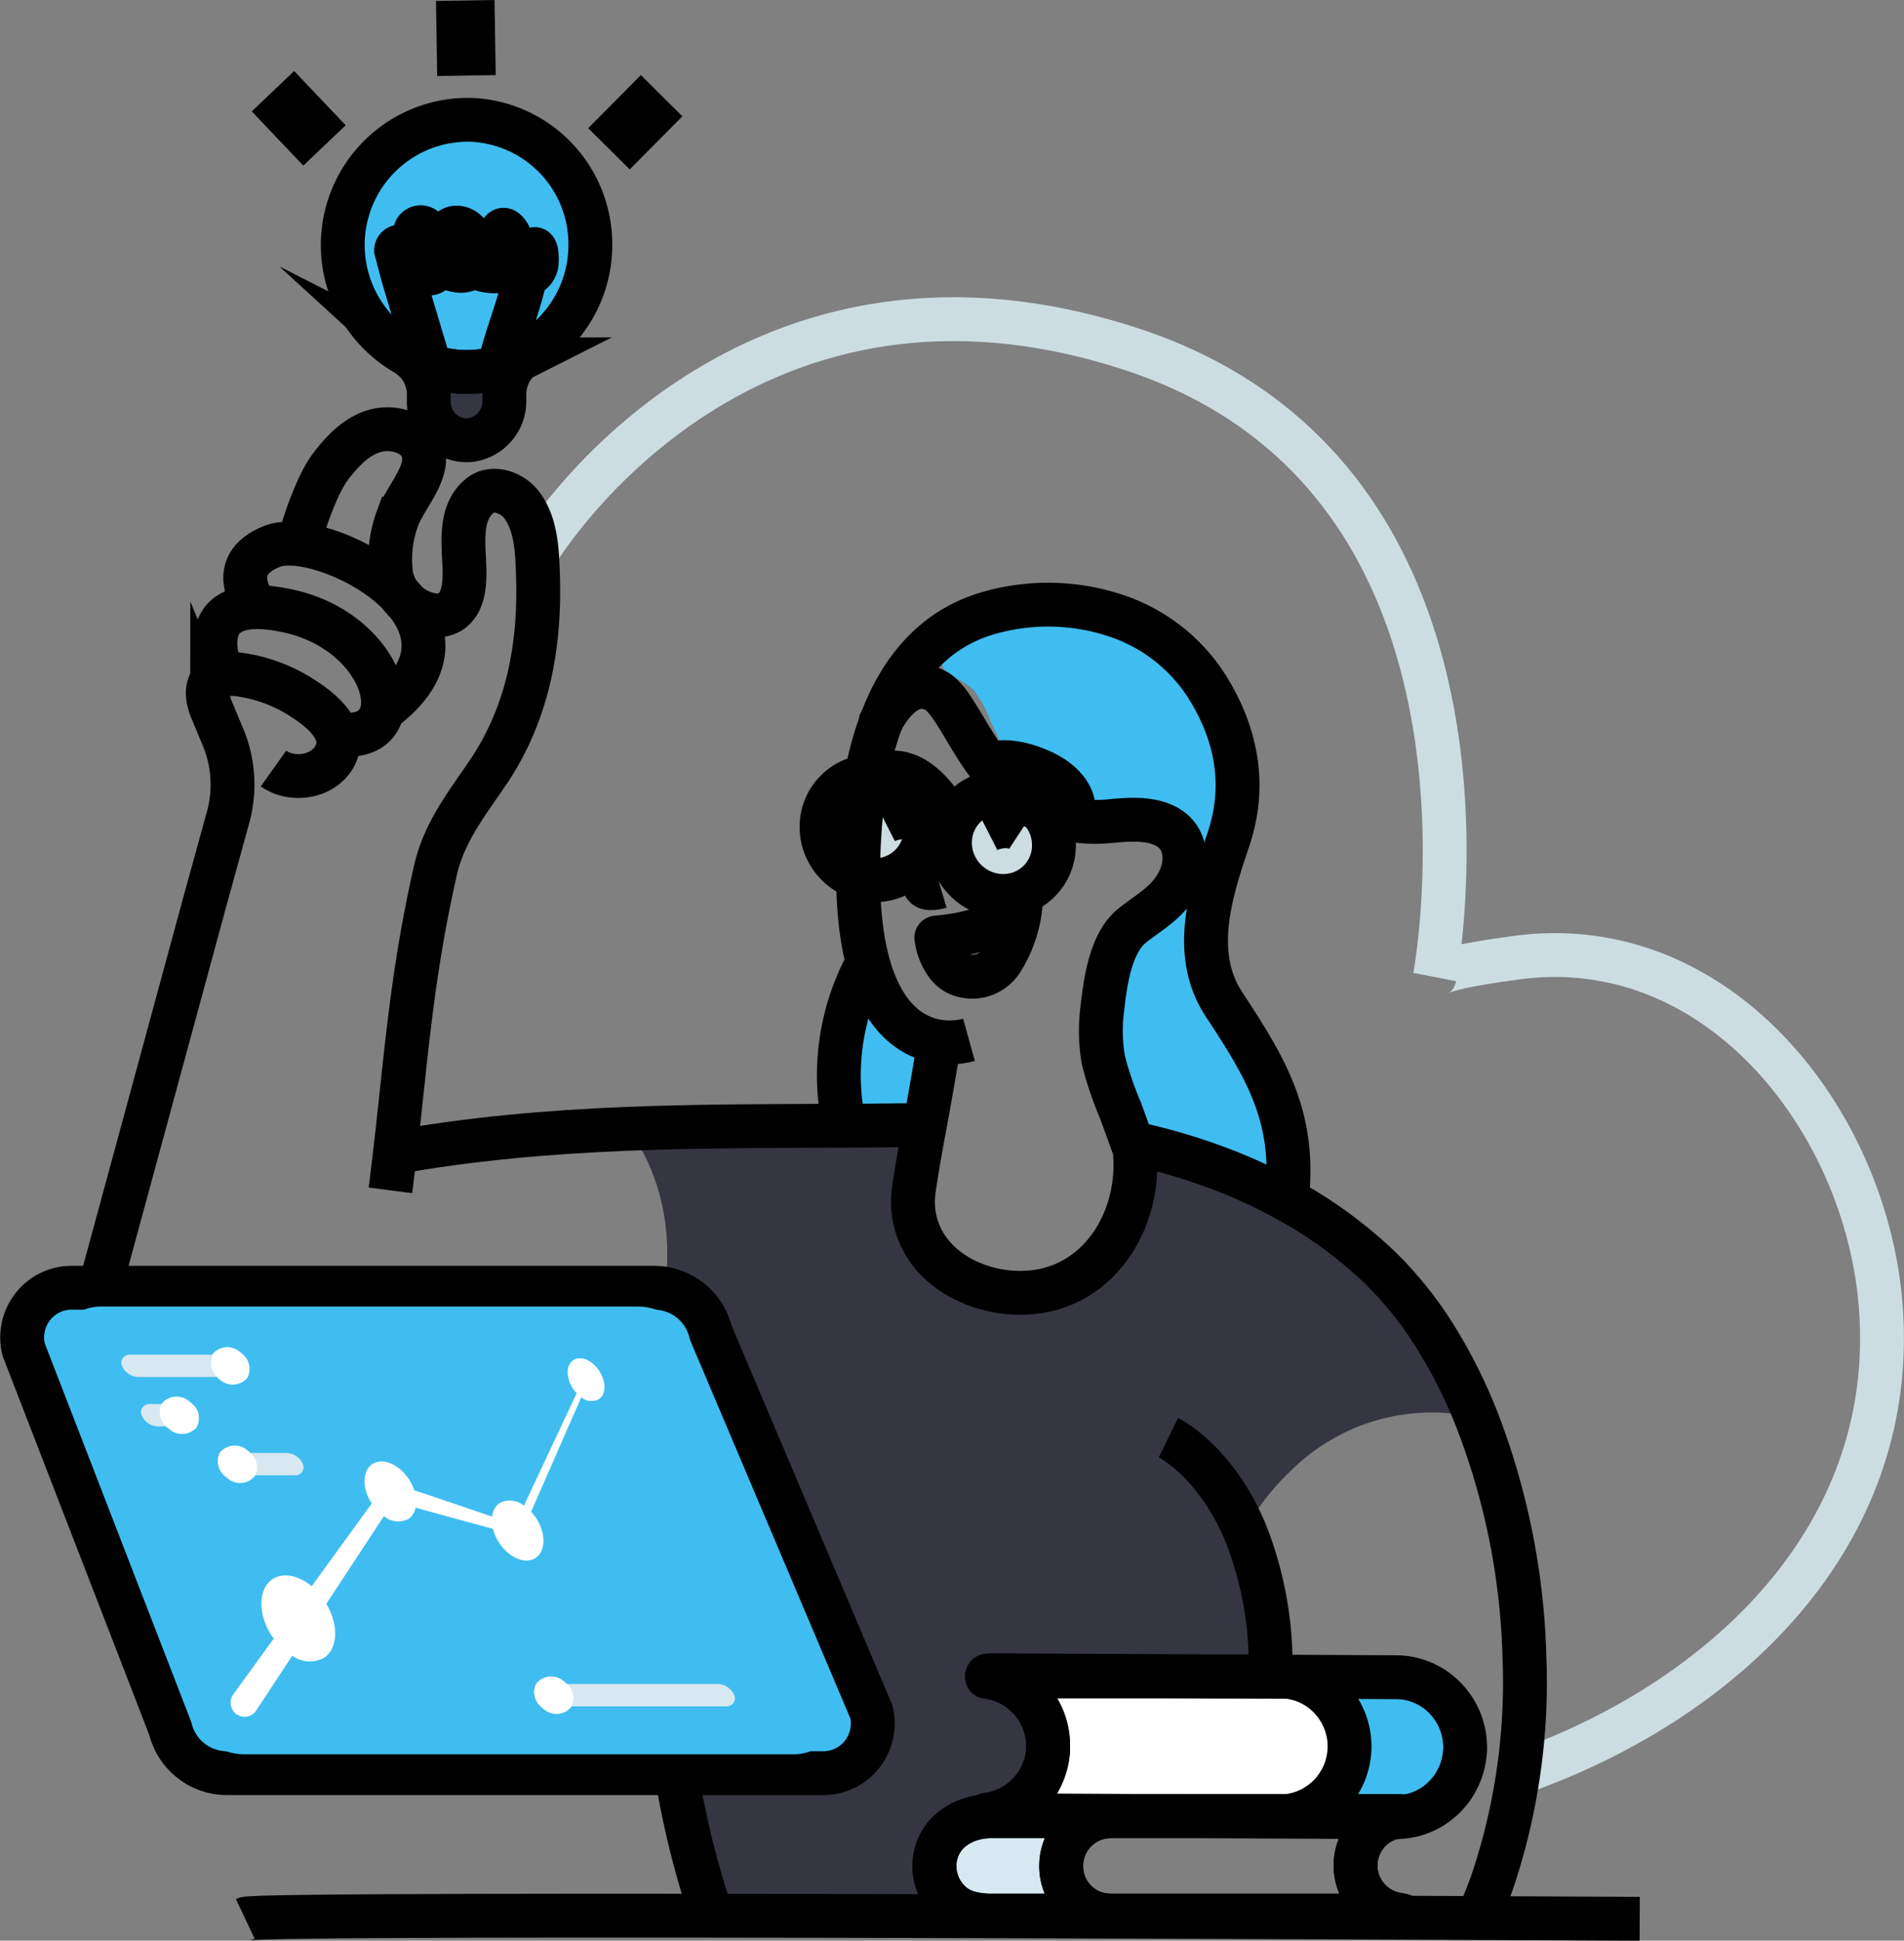 <svg xmlns="http://www.w3.org/2000/svg" width="238.867" height="243.418" viewBox="0 0 238.867 243.418">
  <rect x="0" y="0" width="238.867" height="243.418" fill="#808080" stroke="none"/>
  <g id="Startup_Success_technology_growth_innovation_idea_thought_woman_statistics" data-name="Startup, Success, technology, growth |  innovation, idea, thought, woman, statistics" transform="translate(2.782 0.06)">
    <g id="Group" transform="translate(0 0)">
      <ellipse id="Oval" cx="5.714" cy="5.852" rx="5.714" ry="5.852" transform="translate(114.718 105.691) rotate(-44.95)" fill="#ccdde2"/>
      <ellipse id="Oval-2" data-name="Oval" cx="5.717" cy="5.855" rx="5.717" ry="5.855" transform="translate(98.601 103.715) rotate(-44.95)" fill="#ccdde2"/>
      <path id="Path" d="M0,29.267S24.917-12.574,74.723,3.8C124.45,20.178,112.7,82.348,112.668,82.511c.217-1.139,8.832-2.224,9.744-2.358C147.824,76.365,166.727,100.2,168.6,123.7c2.327,29.14-20.021,49.779-45.473,58.666" transform="translate(64.56 39.974)" fill="none" stroke="#ccdde2" stroke-miterlimit="10" stroke-width="5.5"/>
      <path id="Shape" d="M12.814,99.16C2.309,82.109,6.942,38.139,6.942,38.139L0,38.406C11.175,18.257,5.643,5.791,1.646.366L38.939,0s-.451,2.441-1.5,9.309S43.331,19.564,49.637,21.04s12.241-4.783,14.65-9.841a11.362,11.362,0,0,0,.681-8.967L75.887,5.44c13.073,5.59,21.924,13.423,27.777,22.245a.118.118,0,0,1,.04.054,57.377,57.377,0,0,1,4.893,9.039c4.265,9.932,5.614,20.436,5.543,29.942a88.959,88.959,0,0,0-6.068-30.049,25.08,25.08,0,0,0-23.333,6.781,30.381,30.381,0,0,0-5.7,7.382,44.641,44.641,0,0,1,3.236,18.286h1.214c.249,0,.485.011.724.032h.241l8.077.04,5.522.032a7.935,7.935,0,0,1,1.309.115,8.377,8.377,0,0,1,3.141,1.184c.125.072.236.155.35.227a7.221,7.221,0,0,1,.978.781,3.83,3.83,0,0,1,.3.291,9.04,9.04,0,0,1,1.855,2.783,3.206,3.206,0,0,1,.157.406,3.01,3.01,0,0,1,.132.4,8.892,8.892,0,0,1,.392,2.63c0,.166-.021.342-.021.508-.021.286-.05.553-.093.821-.021.144-.05.291-.082.436-.061.281-.133.564-.215.831a7.812,7.812,0,0,1-.331.874,3.223,3.223,0,0,1-.143.321c0,.032-.021.053-.042.083-.061.128-.133.27-.2.4a6.043,6.043,0,0,1-.371.612c-.157.241-.331.457-.506.676a7.69,7.69,0,0,1-.557.623,7.067,7.067,0,0,1-.668.6l-.265.217a8.043,8.043,0,0,1-.949.623c-.154.083-.318.168-.482.251a.094.094,0,0,1-.053.019c-.186.094-.371.168-.557.241s-.371.144-.565.206-.392.115-.589.158l-.162.029c-.154.035-.307.064-.464.088a7.8,7.8,0,0,1-.837.1,4.091,4.091,0,0,1-.514.021h.018c.114-.029.228-.04.342-.061h-.053a.294.294,0,0,1-.093,0,4.36,4.36,0,0,0-.53-.021H62.207a6.219,6.219,0,0,0-6.171,6.234,6.082,6.082,0,0,0,.265,1.85,6.2,6.2,0,0,0,1.524,2.545,6.126,6.126,0,0,0,4.358,1.829h14.34a.881.881,0,0,1-.04.136H72.362l-59.309.249A4.1,4.1,0,0,1,12.814,99.16Zm95.574-.011q.93-2.042,1.691-4.2c-.753,2.671-1.3,4.2-1.3,4.2Zm-10.7,0c.239,0,.474-.008.711-.029-.236.022-.472.029.413.029Z" transform="translate(74.328 141.058)" fill="#353642"/>
      <path id="Path-2" data-name="Path" d="M10.265,6.817S9.369,12.3,8.441,17.27c-2.651.029-5.3.051-7.923.072A29.936,29.936,0,0,1,2.342,0C4.5,4.957,7.752,6.464,10.265,6.817Z" transform="translate(104.807 123.782)" fill="#3fbdf1"/>
      <path id="Path-3" data-name="Path" d="M43.3,73.961A70.121,70.121,0,0,0,26.209,67.4l-1.951-.34s-1.453-3.331-1.461-3.342a38.427,38.427,0,0,1-2.16-5.9,22.535,22.535,0,0,1-.307-6.6c.382-3.272,1.893-10.194,4.623-12.375,2.277-1.807,3.215-1.428,4.506-4.253.928-2.016,1.3-5.4-.5-6.889-2-1.631-2.852-.8-5.243-.551C14.63,28.053,9.438,21.458,6.1,13.836a14.612,14.612,0,0,0-1.948-3.6C3.155,9.024,1.78,8.751.653,7.77A1.626,1.626,0,0,1,.075,6.059a2.136,2.136,0,0,1,.578-.738A18.6,18.6,0,0,1,8.12,1.084,27.078,27.078,0,0,1,21.639.658,21.616,21.616,0,0,1,33.32,9.679c3.894,6.232,4.832,12.7,2.651,19.139-2.235,6.6-4.729,14.348-.53,20.7C41.031,57.95,44.4,63.882,43.3,73.961Z" transform="translate(115.341 76.432)" fill="#3fbdf1"/>
      <path id="Shape-2" data-name="Shape" d="M5.774,11.37a6.039,6.039,0,0,1-.689-.043A5.832,5.832,0,0,1,.024,5,5.486,5.486,0,0,1,5.482,0H5.49a5.989,5.989,0,0,1,.689.043,5.833,5.833,0,0,1,5.06,6.331,5.487,5.487,0,0,1-5.444,5Z" transform="translate(100.999 98.128)" fill="#ccdde2"/>
      <g id="Group-2" data-name="Group" transform="translate(9.333 53.775)">
        <g id="Group-3" data-name="Group" transform="translate(0 0)">
          <path id="Path-4" data-name="Path" d="M67.057,0c-2.651.029-5.3.051-7.923.072C39.159.176,20.039-.1,0,3.521" transform="translate(36.868 87.277)" fill="none" stroke="#000" stroke-miterlimit="10" stroke-width="5.5"/>
          <path id="Path-5" data-name="Path" d="M0,0C.761.168,1.514.345,2.266.535a74.806,74.806,0,0,1,8.652,2.673A63.963,63.963,0,0,1,19.355,7.1a.016.016,0,0,1,.021,0,55.341,55.341,0,0,1,11.745,8.6,46.276,46.276,0,0,1,7.573,9.755.117.117,0,0,1,.04.053,64.5,64.5,0,0,1,4.382,8.927,88.956,88.956,0,0,1,6.067,30.049,78.312,78.312,0,0,1-4.048,28.231q-.761,2.155-1.691,4.2c-.04.1-.093.2-.133.3" transform="translate(129.95 89.52)" fill="none" stroke="#000" stroke-miterlimit="10" stroke-width="5.5"/>
          <path id="Path-6" data-name="Path" d="M.417.35V.318A.883.883,0,0,0,.456.181" transform="translate(141.051 186.251)" fill="none" stroke="#000" stroke-miterlimit="10" stroke-width="5.5"/>
          <path id="Path-7" data-name="Path" d="M0,0S5.768,2.826,9.558,11.648a44.731,44.731,0,0,1,3.237,18.286v.021a82.123,82.123,0,0,1-2.227,17.527v.037" transform="translate(134.472 126.48)" fill="none" stroke="#000" stroke-miterlimit="10" stroke-width="5.5"/>
          <path id="Path-8" data-name="Path" d="M0,14.48C1.018,10.6,2.651,6.591,3.878,4.906,5.808,2.286,8.326-.21,11.565.014c2.081.136,4.124,1.3,4.217,3.6.087,2.494-2.521,5.264-3.358,7.609a14.84,14.84,0,0,0-.74,7.274,6.275,6.275,0,0,0,4.822,4.748,3.36,3.36,0,0,0,2.563-.35c2.237-1.428,1.768-5.229,1.678-7.472-.106-2.516-.1-5.36,2.025-7.082,1.564-1.265,3.936-.425,5.089.965,2,2.406,2.1,6.029,2.2,8.991.3,8.924-1.272,17.479-6.425,24.991-2.651,3.879-5.381,7.36-6.454,12.119-3.34,14.789-3.711,25.042-5.63,40.061" transform="translate(25.313 0)" fill="none" stroke="#000" stroke-miterlimit="10" stroke-width="5.5"/>
          <path id="Path-9" data-name="Path" d="M77.328,156.133C67.086,126.774,71.937,94.7,71.937,94.7L16.919,96.457A16.332,16.332,0,0,1,4.381,91.178a16.63,16.63,0,0,1-4.289-13L13.568,28.611l2.916-10.573a15.444,15.444,0,0,0-.6-10.063l-1.373-3.3S12.017-.449,17.6.032a19.417,19.417,0,0,1,8.5,3.168c1.977,1.27,4.994,3.727,4.061,6.451-1.1,3.208-5.426,4.01-7.965,2.206" transform="translate(0 30.7)" fill="none" stroke="#000" stroke-miterlimit="10" stroke-width="5.5"/>
          <path id="Path-10" data-name="Path" d="M.838,8.384S-3.875-2.31,9.055.457,25.081,17.474,15.213,15.87" transform="translate(14.904 22.321)" fill="none" stroke="#000" stroke-miterlimit="10" stroke-width="5.5"/>
          <path id="Path-11" data-name="Path" d="M1.354,7.813S-2.781,2.747,3.4.327,32.028,9.334,17.63,20.589" transform="translate(18.65 14.353)" fill="none" stroke="#000" stroke-miterlimit="10" stroke-width="5.5"/>
          <path id="Path-12" data-name="Path" d="M13.909,54.579a9.08,9.08,0,0,1-3.687.241C7.7,54.466,4.444,52.948,2.3,48a20.166,20.166,0,0,1-1.081-3.128C.126,40.781-.352,35.087.287,27.147c.125-1.527.31-3.077.567-4.625A42.006,42.006,0,0,1,2.9,14.627a.038.038,0,0,1,.021-.032C5.263,8.36,9.374,3.1,16.287,1.075a26.994,26.994,0,0,1,15.835.23A21.616,21.616,0,0,1,43.8,10.325c3.894,6.232,4.832,12.7,2.651,19.139-2.235,6.6-4.729,14.348-.53,20.7,5.582,8.448,8.951,14.38,7.87,24.459" transform="translate(95.54 22.005)" fill="none" stroke="#000" stroke-miterlimit="10" stroke-width="5.5"/>
          <path id="Path-13" data-name="Path" d="M.712,20.783A29.456,29.456,0,0,1,3.575,0" transform="translate(93.17 66.879)" fill="none" stroke="#000" stroke-miterlimit="10" stroke-width="5.5"/>
          <path id="Path-14" data-name="Path" d="M0,1.463S4.445-3.224,9.6,4.179" transform="translate(96.395 43.053)" fill="none" stroke="#000" stroke-miterlimit="10" stroke-width="5.5"/>
        </g>
        <path id="Path-15" data-name="Path" d="M2.362,9.231A4.376,4.376,0,0,0,8.169,7.806,15.867,15.867,0,0,0,10.6.535c.021-.179.045-.356.061-.535C8.368,3.633,3.918,4.5,0,4.884a7.284,7.284,0,0,0,1.275,3.3A4.106,4.106,0,0,0,2.362,9.231Z" transform="translate(105.351 58.883)" fill="none" stroke="#000" stroke-linecap="round" stroke-linejoin="round" stroke-miterlimit="10" stroke-width="5.5"/>
        <g id="Group-4" data-name="Group" transform="translate(88.247 32.318)">
          <path id="Path-16" data-name="Path" d="M.481.481.47.47" transform="translate(39.398 51.671)" fill="none" stroke="#000" stroke-miterlimit="10" stroke-width="5.5"/>
          <path id="Path-17" data-name="Path" d="M0,1.318S1.511-1.15,6.674.668,11.9,5.456,11.9,5.456" transform="translate(22.393 9.439)" fill="none" stroke="#000" stroke-miterlimit="10" stroke-width="5.5"/>
          <path id="Path-18" data-name="Path" d="M0,.541s2.386-1.216,4.254,0" transform="translate(10.656 16.352)" fill="none" stroke="#000" stroke-miterlimit="10" stroke-width="5.5"/>
          <path id="Path-19" data-name="Path" d="M0,.541s2.386-1.216,4.241,0" transform="translate(23.511 17.472)" fill="none" stroke="#000" stroke-miterlimit="10" stroke-width="5.5"/>
          <path id="Path-20" data-name="Path" d="M7.541,44.506s-.9,5.486-1.824,10.453c-.135.706-.265,1.4-.382,2.088-.607,3.344-1.092,6.317-1.113,7.218C4.069,71.751,11.085,76.068,17.863,76c9.511-.1,15.072-9.028,14.176-17.965-.586-1.631-1.185-3.262-1.771-4.892a42.952,42.952,0,0,1-2.155-6.328,21.655,21.655,0,0,1-.122-6.569c.382-3.262,1.01-8.125,3.74-10.306,2.277-1.807,4.655-2.994,5.953-5.82.928-2.016.885-4.612-.917-6.1-2-1.631-5.161-1.433-7.552-1.2C13.794,18.413,11.228,2.67,7.056.459,3.637-1.362,1.071,2.723.268,4.239L.236,4.3a.064.064,0,0,1-.019.04A4.617,4.617,0,0,0,0,4.79" transform="translate(9.95 0)" fill="none" stroke="#000" stroke-miterlimit="10" stroke-width="5.5"/>
          <path id="Path-21" data-name="Path" d="M1.494,0S-.118,5.32.007,6.117s2,.241,2,.241" transform="translate(15.603 18.705)" fill="none" stroke="#000" stroke-miterlimit="10" stroke-width="5.5"/>
          <ellipse id="Oval-3" data-name="Oval" cx="6.445" cy="6.602" rx="6.445" ry="6.602" transform="translate(16.113 19.583) rotate(-44.95)" fill="none" stroke="#000" stroke-miterlimit="10" stroke-width="5.5"/>
          <ellipse id="Oval-4" data-name="Oval" cx="6.445" cy="6.602" rx="6.445" ry="6.602" transform="translate(0 17.608) rotate(-44.95)" fill="none" stroke="#000" stroke-miterlimit="10" stroke-width="5.5"/>
        </g>
      </g>
      <path id="Path-22" data-name="Path" d="M3.382.414,0,0" transform="translate(112.985 104.595)" fill="none" stroke="#000" stroke-miterlimit="10" stroke-width="5.5"/>
      <path id="Shape-3" data-name="Shape" d="M8.827,29.988a6.816,6.816,0,0,0-1.02-.727,15.24,15.24,0,0,1-3.711-3A15.695,15.695,0,0,1,14.717.021h0A15.515,15.515,0,0,1,29.514,8.859a15.771,15.771,0,0,1-2.349,17.18,1.134,1.134,0,0,0-.093.115,15.855,15.855,0,0,1-3.862,3.128,5,5,0,0,0-1,.727,14.782,14.782,0,0,1-13.383-.021Z" transform="translate(40.221 14.993)" fill="#3fbdf1"/>
      <path id="Path-23" data-name="Path" d="M13.367.019a5.958,5.958,0,0,0-1.93,4.414v.716a4.934,4.934,0,0,1-4.241,5A4.729,4.729,0,0,1,3.532,8.941,4.814,4.814,0,0,1,1.956,5.392v-.96A6.012,6.012,0,0,0,0,0,14.8,14.8,0,0,0,13.378.019Z" transform="translate(49.058 44.986)" fill="#353642"/>
      <g id="Group-5" data-name="Group" transform="translate(27.983 0)">
        <g id="Group-6" data-name="Group" transform="translate(0 14.958)">
          <path id="Path-24" data-name="Path" d="M13.367.019a5.958,5.958,0,0,0-1.93,4.414v.716a4.934,4.934,0,0,1-4.241,5A4.729,4.729,0,0,1,3.532,8.941,4.814,4.814,0,0,1,1.956,5.392v-.96A6.012,6.012,0,0,0,0,0,14.8,14.8,0,0,0,13.378.019Z" transform="translate(21.076 30.028)" fill="none" stroke="#000" stroke-miterlimit="10" stroke-width="5.5"/>
          <path id="Path-25" data-name="Path" d="M31.053,15.7a15.666,15.666,0,0,1-3.9,10.381,1.068,1.068,0,0,0-.087.11,15.812,15.812,0,0,1-3.87,3.131,5.3,5.3,0,0,0-1,.727,14.8,14.8,0,0,1-13.378-.019A6.532,6.532,0,0,0,7.8,29.293,15.71,15.71,0,0,1,16.173.014,15.6,15.6,0,0,1,31.053,15.7Z" transform="translate(12.241 0)" fill="none" stroke="#000" stroke-miterlimit="10" stroke-width="5.5"/>
          <path id="Path-26" data-name="Path" d="M4.448,18.153.891,6.262,0,2.893a.459.459,0,0,1,.338-.444.454.454,0,0,1,.513.214c.8,1.417,2.052,3.195,3.3,3.149,2.076-.075.371-6.43-1.325-5.764s1.556,4.866,4.906,5.39,2.433-5.157,0-5.382-.755,4.561,3.618,5.382S14.91,1.4,13.725.431s-.816,4.633,1.93,5.531a1.583,1.583,0,0,0,1.9-1.088c.2-.444.1-2.689-.307-2-.822,1.42-.983,3.192-1.386,4.759-.856,3.315-2.166,6.488-2.916,9.833" transform="translate(18.931 13.481)" fill="none" stroke="#000" stroke-miterlimit="10" stroke-width="5.5"/>
          <path id="Path-27" data-name="Path" d="M0,.394c1.877-.888,174.946,0,174.946,0" transform="translate(0 225.256)" fill="none" stroke="#000" stroke-miterlimit="10" stroke-width="5.5"/>
        </g>
        <g id="Group-7" data-name="Group" transform="translate(3.48)">
          <path id="Path-28" data-name="Path" d="M.36,9.418.206,0" transform="translate(23.916)" fill="none" stroke="#000" stroke-miterlimit="10" stroke-width="7.34"/>
          <path id="Path-29" data-name="Path" d="M6.465,6.8,0,0" transform="translate(0 11.381)" fill="none" stroke="#000" stroke-miterlimit="10" stroke-width="7.34"/>
          <path id="Path-30" data-name="Path" d="M0,6.657,6.608,0" transform="translate(42.151 11.945)" fill="none" stroke="#000" stroke-miterlimit="10" stroke-width="7.34"/>
        </g>
      </g>
      <path id="Path-31" data-name="Path" d="M51.5,17.675l.225.021c-.122.021-.265.043-.39.072H51.14l-17.948-.094H31.164L1.01,17.52H.668a.223.223,0,0,1-.082,0H.567A3.588,3.588,0,0,1,0,17.48a8.563,8.563,0,0,0,4.408-1.847c.2-.168.4-.329.588-.511l.021-.021a1.2,1.2,0,0,0,.122-.115A8.84,8.84,0,0,0,7.716,9.241V8.751a8.8,8.8,0,0,0-7-8.6A.016.016,0,0,0,.7.148C.5.1.278.066.072.033L.514,0A1.461,1.461,0,0,1,.732,0h.35L26.557.138l4.689.021L35.408.18h2.256a8.773,8.773,0,0,1,7.851,8.737,8.358,8.358,0,0,1-.093,1.238,8.756,8.756,0,0,1-8.331,7.5h14.87c-.22.008-.363.008-.467.019Z" transform="translate(121.187 210.084)" fill="#fff"/>
      <path id="Path-32" data-name="Path" d="M17.72,10.63a6.123,6.123,0,0,0,4.368,1.829H7.3c-2.831,0-4.368-.7-5.49-1.829A6.275,6.275,0,0,1,0,6.224C0,2.807,2.781,0,7.3,0H22.088a6.17,6.17,0,0,0-5.71,3.841A6.263,6.263,0,0,0,17.72,10.63Z" transform="translate(114.43 227.754)" fill="#d7e8f0"/>
      <path id="Path-33" data-name="Path" d="M23.013,8.868a4.071,4.071,0,0,1-.021.508c-.021.281-.05.551-.093.821-.021.144-.05.291-.082.436-.061.267-.133.561-.215.831a7.812,7.812,0,0,1-.331.874,3.18,3.18,0,0,1-.143.321c0,.032-.021.053-.042.083-.061.136-.133.267-.2.4-.114.209-.239.414-.371.612-.156.241-.331.457-.506.676a7.731,7.731,0,0,1-.557.623,7.12,7.12,0,0,1-.668.6l-.265.217a8.081,8.081,0,0,1-.949.623c-.154.083-.318.168-.482.251a.1.1,0,0,1-.053.019c-.186.094-.371.168-.557.241s-.371.144-.565.206-.392.115-.588.158a9.28,9.28,0,0,1-1.463.217h-.474c.114-.029.228-.04.342-.061a.055.055,0,0,1,.04,0,.689.689,0,0,1-.154-.021.334.334,0,0,1,.1,0H.265a8.653,8.653,0,0,0,5.087-2.008,7.858,7.858,0,0,0,.62-.569,6.034,6.034,0,0,0,.464-.511,3.917,3.917,0,0,0,.307-.393c.061-.075.114-.147.164-.219a3.479,3.479,0,0,0,.265-.417,4.017,4.017,0,0,0,.321-.535,5.267,5.267,0,0,0,.265-.551c.04-.083.072-.176.125-.267.072-.187.133-.374.194-.561.085-.267.167-.551.228-.829a3.659,3.659,0,0,0,.082-.457.461.461,0,0,0,.021-.115.315.315,0,0,0,.021-.094,2.946,2.946,0,0,1,.04-.3V9.611a6.047,6.047,0,0,0,.053-.874,2.578,2.578,0,0,0-.021-.4V8.239a2.488,2.488,0,0,0-.032-.4,8.39,8.39,0,0,0-.485-2.109,6.829,6.829,0,0,0-.53-1.174,7.2,7.2,0,0,0-.679-1.069,2.865,2.865,0,0,0-.217-.281c-.032-.032-.061-.075-.1-.115A4.3,4.3,0,0,0,6,2.585c-.122-.123-.265-.249-.39-.382a3.755,3.755,0,0,0-.506-.417c-.175-.126-.289-.217-.443-.321a5.429,5.429,0,0,0-.721-.446A5.124,5.124,0,0,0,3.21.663a8.947,8.947,0,0,0-.9-.332A1.579,1.579,0,0,0,1.993.249,6.657,6.657,0,0,0,1.129.061C.983.029.84.019.687,0H.665A.118.118,0,0,1,.6,0H.758L8.835.04l5.521.032a7.92,7.92,0,0,1,1.309.115,8.377,8.377,0,0,1,3.162,1.184c.125.072.236.155.35.227a7.188,7.188,0,0,1,.978.781,3.868,3.868,0,0,1,.3.291,9.041,9.041,0,0,1,1.855,2.783,3.2,3.2,0,0,1,.156.406,2.991,2.991,0,0,1,.133.4,8.891,8.891,0,0,1,.414,2.6Z" transform="translate(158.013 210.259)" fill="#3fbdf1"/>
      <g id="Group-8" data-name="Group" transform="translate(114.433 210.058)">
        <path id="Path-34" data-name="Path" d="M60.03,9.07a4.07,4.07,0,0,1-.021.508c-.021.281-.05.551-.093.821-.021.144-.05.291-.082.436-.061.267-.133.561-.215.831a7.811,7.811,0,0,1-.331.874,1.878,1.878,0,0,1-.154.321c0,.032-.021.053-.042.083-.061.136-.133.267-.2.4-.114.209-.239.414-.371.612-.156.241-.331.457-.506.676a7.874,7.874,0,0,1-.567.623,7.119,7.119,0,0,1-.668.6l-.265.217a8.081,8.081,0,0,1-.949.623c-.154.083-.318.168-.482.251a.1.1,0,0,1-.053.019c-.186.094-.371.168-.557.241s-.371.144-.565.206-.392.115-.588.158l-.162.029c-.154.035-.307.064-.464.088a7.793,7.793,0,0,1-.838.1,4.053,4.053,0,0,1-.514.021H51.3l-17.919-.088L29.155,17.7,1.01,17.552a3.022,3.022,0,0,1-.31-.021c-.236,0-.464-.021-.7-.04A8.814,8.814,0,0,0,7.716,9.251V8.8A8.8,8.8,0,0,0,.71.148C.5.106.3.076.082.044A5.988,5.988,0,0,1,.7,0,1.461,1.461,0,0,1,.917,0h.175L29.237.148,35.6.18h2.256L51.373.253a8.916,8.916,0,0,1,1.325.1,8.751,8.751,0,0,1,3.162,1.184c.125.072.236.155.35.227a9.043,9.043,0,0,1,.978.781c.1.094.2.187.3.291a9.042,9.042,0,0,1,1.855,2.783l.156.406a3.592,3.592,0,0,1,.133.4,8.892,8.892,0,0,1,.4,2.636Z" transform="translate(6.563 0)" fill="none" stroke="#000" stroke-linecap="square" stroke-linejoin="round" stroke-miterlimit="10" stroke-width="5.5"/>
        <path id="Path-35" data-name="Path" d="M45.5,8.763a8.042,8.042,0,0,1-.042.874V9.7c-.021.136-.04.267-.061.4a.46.46,0,0,1-.021.115,3.656,3.656,0,0,1-.082.457c-.061.267-.143.559-.228.829-.061.187-.122.374-.194.561-.053.094-.085.187-.125.267a5.266,5.266,0,0,1-.265.551,4.017,4.017,0,0,1-.321.535,3.48,3.48,0,0,1-.265.417c-.05.072-.1.144-.164.219a3.917,3.917,0,0,1-.307.393,6.033,6.033,0,0,1-.464.511,8.272,8.272,0,0,1-.62.559,8.653,8.653,0,0,1-5.084,2.026H1.021c-.329,0-.668-.019-1.01-.051a6.412,6.412,0,0,0,.66-.115.079.079,0,0,0,.053,0H.742a8.741,8.741,0,0,0,4.411-2.406l.021-.021A8.821,8.821,0,0,0,7.687,9.092V8.747A8.8,8.8,0,0,0,0,.059C.228.029.453.019.681.008a.481.481,0,0,1,.175,0,.016.016,0,0,1,.021,0,.555.555,0,0,1,.133,0H36.789a5.384,5.384,0,0,1,.724.032h.082a.118.118,0,0,0,.061,0H37.7L38.12.1a6.657,6.657,0,0,1,.864.187c.1.021.217.051.321.083A8.948,8.948,0,0,1,40.2.7c.247.1.5.23.732.356a6.83,6.83,0,0,1,.721.446c.154.1.3.206.443.321s.339.267.506.417.265.267.39.382c.156.168.31.334.453.511.042.04.072.083.1.115l.217.281A10.1,10.1,0,0,1,44.444,4.6a10.642,10.642,0,0,1,.53,1.174,9.293,9.293,0,0,1,.485,2.109c0,.136.021.267.032.4v.094c.005.12.005.257.005.39Z" transform="translate(6.592 0.148)" fill="none" stroke="#000" stroke-linecap="square" stroke-linejoin="round" stroke-miterlimit="10" stroke-width="5.5"/>
        <path id="Path-36" data-name="Path" d="M58.671,12.484H7.263A10.088,10.088,0,0,1,3.883,12a5.9,5.9,0,0,1-.618-.267c-.2-.1-.371-.209-.546-.313a4.343,4.343,0,0,1-.485-.364c-.154-.136-.3-.267-.432-.406A6.2,6.2,0,0,1,.279,8.1,6.079,6.079,0,0,1,0,6.252a5.5,5.5,0,0,1,.042-.727,5.257,5.257,0,0,1,.215-1,5.1,5.1,0,0,1,.66-1.444,4.392,4.392,0,0,1,.6-.8,5.907,5.907,0,0,1,.445-.449A7.828,7.828,0,0,1,7.295,0H58.218a.334.334,0,0,0-.1,0h-.032A.016.016,0,0,0,58.1,0a.174.174,0,0,0,.072,0h.053c-.114.021-.228.032-.342.061H57.82a6.245,6.245,0,0,0,.453,12.314c-.252.1-.488.1.4.1Z" transform="translate(0.032 17.666)" fill="none" stroke="#000" stroke-linecap="square" stroke-linejoin="round" stroke-miterlimit="10" stroke-width="5.5"/>
        <path id="Path-37" data-name="Path" d="M42.359,12.429c-.236.021-.472.029-.71.029H6.147A6.126,6.126,0,0,1,1.79,10.63,6.2,6.2,0,0,1,.266,8.084,6.079,6.079,0,0,1,0,6.234,6.219,6.219,0,0,1,6.171,0H41.648a4.351,4.351,0,0,1,.53.021.284.284,0,0,0,.093,0h.053c-.114.021-.228.032-.342.061h-.061A6.245,6.245,0,0,0,42.375,12.4Z" transform="translate(15.93 17.691)" fill="none" stroke="#000" stroke-linecap="square" stroke-linejoin="round" stroke-miterlimit="10" stroke-width="5.5"/>
        <path id="Path-38" data-name="Path" d="M15.907,6.234a6.2,6.2,0,0,0,6.171,6.224H7.295c-2.823,0-4.368-.7-5.492-1.829A6.221,6.221,0,0,1,0,6.234C0,2.807,2.773,0,7.295,0H22.078a6.219,6.219,0,0,0-6.171,6.234Z" transform="translate(0 17.691)" fill="none" stroke="#000" stroke-linecap="square" stroke-linejoin="round" stroke-miterlimit="10" stroke-width="5.5"/>
        <path id="Path-39" data-name="Path" d="M1.124.466H0A5.719,5.719,0,0,0,.71.436C.474.457.239.466,1.124.466Z" transform="translate(57.579 29.684)" fill="none" stroke="#000" stroke-linecap="square" stroke-linejoin="round" stroke-miterlimit="10" stroke-width="5.5"/>
        <path id="Path-40" data-name="Path" d="M.628.463C.424.463.207.431,0,.431H1.124C.339.437.432.463.628.463Z" transform="translate(57.579 17.255)" fill="none" stroke="#000" stroke-linecap="square" stroke-linejoin="round" stroke-miterlimit="10" stroke-width="5.5"/>
      </g>
      <path id="Path-41" data-name="Path" d="M18.586,55.3.185,7.753A6.281,6.281,0,0,1,1.31,2.4,6.168,6.168,0,0,1,6.186,0h73.1a7.321,7.321,0,0,1,7.107,5.646l20.145,47.539a6.281,6.281,0,0,1-1.157,5.32,6.168,6.168,0,0,1-4.86,2.376H25.671A7.315,7.315,0,0,1,18.586,55.3Z" transform="translate(0 161.459)" fill="#fff" opacity="0.54"/>
      <path id="Path-42" data-name="Path" d="M18.586,55.3.185,7.753A6.281,6.281,0,0,1,1.31,2.4,6.168,6.168,0,0,1,6.186,0h73.1a7.321,7.321,0,0,1,7.107,5.646l20.145,47.539a6.281,6.281,0,0,1-1.157,5.32,6.168,6.168,0,0,1-4.86,2.376H25.671A7.315,7.315,0,0,1,18.586,55.3Z" transform="translate(0 161.459)" fill="#3fbdf1"/>
      <path id="Path-43" data-name="Path" d="M18.586,55.3.185,7.753A6.281,6.281,0,0,1,1.31,2.4,6.168,6.168,0,0,1,6.186,0h73.1a7.321,7.321,0,0,1,7.107,5.646l20.145,47.539a6.281,6.281,0,0,1-1.157,5.32,6.168,6.168,0,0,1-4.86,2.376H25.671A7.315,7.315,0,0,1,18.586,55.3Z" transform="translate(0 161.459)" fill="none" stroke="#000" stroke-linecap="square" stroke-linejoin="round" stroke-miterlimit="10" stroke-width="5.5"/>
      <path id="Path-44" data-name="Path" d="M17.135,51.017.171,7.154A5.794,5.794,0,0,1,1.206,2.217,5.69,5.69,0,0,1,5.7,0H73.129a6.755,6.755,0,0,1,6.555,5.211L98.268,49.055A5.8,5.8,0,0,1,97.2,53.964a5.692,5.692,0,0,1-4.483,2.194H23.677a6.754,6.754,0,0,1-6.542-5.141Z" transform="translate(4.138 163.814)" fill="#3fbdf1"/>
      <path id="Path-45" data-name="Path" d="M46.247,1.581C45.354.226,43.893-.376,42.981.244s-.925,2.206-.032,3.561a4.433,4.433,0,0,0,.472.58L36.795,18.493a2.745,2.745,0,0,0-3.051-.326,2.3,2.3,0,0,0-.93,1.7l-4.527-1.543-3.958-1.337-1.294-.428a5.9,5.9,0,0,0-.671-1.388c-1.256-1.9-3.308-2.748-4.588-1.89s-1.294,3.053-.072,4.943L10.174,28.6c-1.643-1.361-3.581-1.781-4.922-.882C3.428,28.949,3.4,32.144,5.19,34.86c.072.107.154.2.228.3L.39,42.089l-.045.067A1.78,1.78,0,0,0,.17,43.967a1.745,1.745,0,0,0,3.091.14l4.472-6.788a3.762,3.762,0,0,0,4.011.246c1.744-1.171,1.826-4.133.265-6.764l7.223-11a2.77,2.77,0,0,0,3.085.353,2.208,2.208,0,0,0,.893-1.417l.53.152L27.766,20l5.153,1.4a5.716,5.716,0,0,0,.769,1.748c1.254,1.9,3.308,2.748,4.588,1.89s1.3-3.1.042-5a6.022,6.022,0,0,0-.62-.778L44,4.888a1.95,1.95,0,0,0,2.2.251c.925-.6.938-2.2.04-3.558Z" transform="translate(26.148 170.299)" fill="#fff"/>
      <path id="Path-46" data-name="Path" d="M11.976,2.8H2.208A2.305,2.305,0,0,1,.087,1.414,1.045,1.045,0,0,1,0,1.011,1.017,1.017,0,0,1,1.01,0H11.4a2.407,2.407,0,0,0,.578,2.8Z" transform="translate(12.442 169.853)" fill="#d7e8f0"/>
      <path id="Path-47" data-name="Path" d="M7.145,1.794a1.012,1.012,0,0,1-1,1.011H.821A2.368,2.368,0,0,1,.251,0H4.943A2.305,2.305,0,0,1,7.063,1.382a1.05,1.05,0,0,1,.082.412Z" transform="translate(23.597 169.853)" fill="#3fbdf1"/>
      <path id="Path-48" data-name="Path" d="M4.7,3.742a1.448,1.448,0,0,1-.1.155,2.408,2.408,0,0,1-3.385.184,3.188,3.188,0,0,1-.395-.34,2.368,2.368,0,0,1-.57-2.8.91.91,0,0,1,.1-.155A2.4,2.4,0,0,1,3.723.593a3.164,3.164,0,0,1,.4.345,2.388,2.388,0,0,1,.573,2.8Z" transform="translate(23.602 168.916)" fill="#fff"/>
      <path id="Path-49" data-name="Path" d="M11.83,1.794A1.014,1.014,0,0,1,10.82,2.8H.565A2.354,2.354,0,0,0,0,0H9.633a2.305,2.305,0,0,1,2.121,1.39A1.045,1.045,0,0,1,11.83,1.794Z" transform="translate(21.369 176.04)" fill="#3fbdf1"/>
      <path id="Path-50" data-name="Path" d="M7.032,2.8H2.208A2.305,2.305,0,0,1,.087,1.422,1.077,1.077,0,0,1,0,1.013,1.012,1.012,0,0,1,.292.3,1,1,0,0,1,1,0H6.468a2.35,2.35,0,0,1,.565,2.8Z" transform="translate(14.901 176.048)" fill="#d7e8f0"/>
      <path id="Path-51" data-name="Path" d="M4.695,3.739a.656.656,0,0,1-.087.155,2.4,2.4,0,0,1-3.38.192,3.642,3.642,0,0,1-.411-.348,2.39,2.39,0,0,1-.57-2.8.8.8,0,0,1,.1-.152A2.408,2.408,0,0,1,3.727.6a3.417,3.417,0,0,1,.392.34,2.339,2.339,0,0,1,.575,2.8Z" transform="translate(17.239 175.113)" fill="#fff"/>
      <path id="Path-52" data-name="Path" d="M8.347,2.807H2.208A2.313,2.313,0,0,1,.087,1.422,1.045,1.045,0,0,1,0,1.019,1.017,1.017,0,0,1,1.01,0H7.764a2.419,2.419,0,0,0,.583,2.807Z" transform="translate(17.003 182.194)" fill="#3fbdf1"/>
      <path id="Path-53" data-name="Path" d="M10.768,1.8a1.006,1.006,0,0,1-1,1.005H.818A2.4,2.4,0,0,1,.245,0H8.571a2.3,2.3,0,0,1,2.107,1.39A1.05,1.05,0,0,1,10.768,1.8Z" transform="translate(24.533 182.18)" fill="#d7e8f0"/>
      <path id="Path-54" data-name="Path" d="M4.69,3.739a.8.8,0,0,1-.1.152,2.4,2.4,0,0,1-3.377.192,3.935,3.935,0,0,1-.4-.345A2.4,2.4,0,0,1,.245.932a1.2,1.2,0,0,1,.1-.152A2.416,2.416,0,0,1,3.726.592a3.72,3.72,0,0,1,.395.34,2.374,2.374,0,0,1,.57,2.807Z" transform="translate(24.533 181.262)" fill="#fff"/>
      <path id="Path-55" data-name="Path" d="M8.352,2.807H2.211A2.313,2.313,0,0,1,.09,1.422a1,1,0,0,1-.09-.4A1.017,1.017,0,0,1,1.01,0H7.767a2.416,2.416,0,0,0,.586,2.807Z" transform="translate(56.692 211.158)" fill="#3fbdf1"/>
      <path id="Path-56" data-name="Path" d="M25.191,1.8a1.012,1.012,0,0,1-.295.712,1,1,0,0,1-.707.293H.818A2.4,2.4,0,0,1,.245,0H22.993A2.3,2.3,0,0,1,25.1,1.39a1.05,1.05,0,0,1,.09.412Z" transform="translate(64.227 211.158)" fill="#d7e8f0"/>
      <path id="Path-57" data-name="Path" d="M4.69,3.739a.8.8,0,0,1-.1.152,2.4,2.4,0,0,1-3.377.192,3.666,3.666,0,0,1-.4-.345A2.4,2.4,0,0,1,.245.932a1.2,1.2,0,0,1,.1-.152A2.416,2.416,0,0,1,3.726.592a3.72,3.72,0,0,1,.395.34,2.372,2.372,0,0,1,.57,2.807Z" transform="translate(64.227 210.226)" fill="#fff"/>
    </g>
  </g>
</svg>
